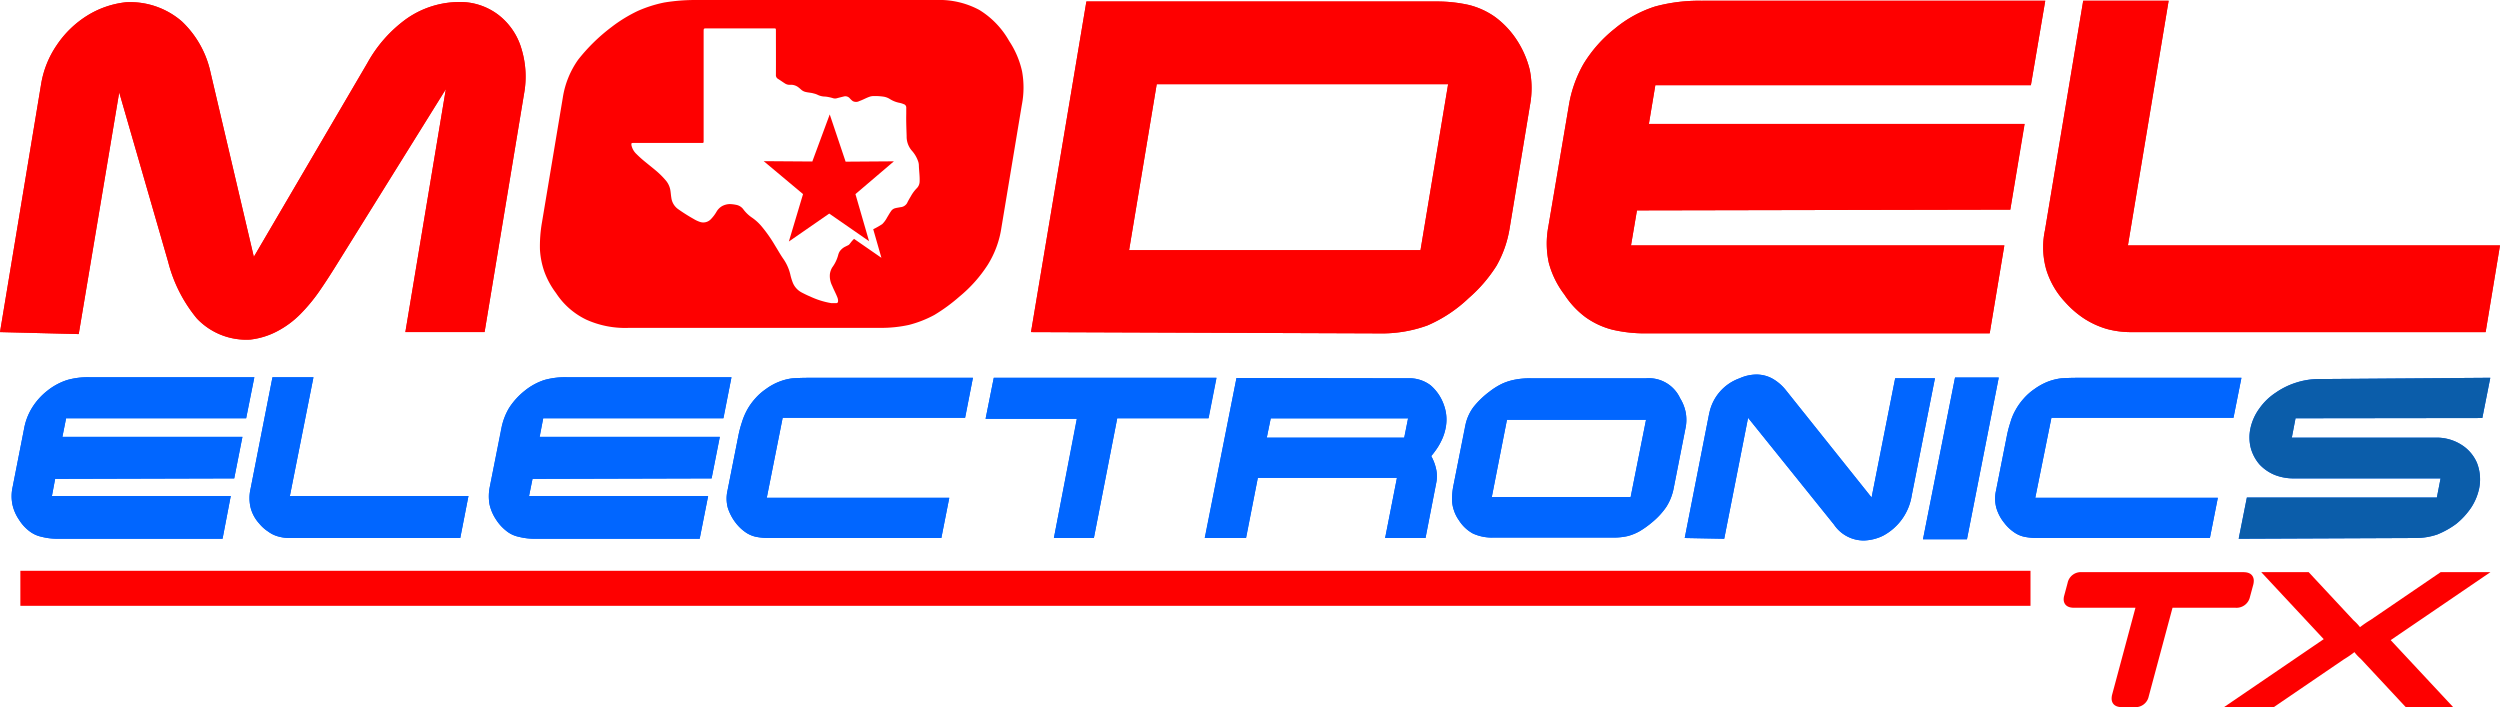 <svg xmlns="http://www.w3.org/2000/svg" width="226.33" height="64.019" viewBox="0 0 226.33 64.019">
  <g id="logo-model-electronics-texas" transform="translate(-78.778 -217.321)">
    <path id="Path_447" data-name="Path 447" d="M85.906,247.729l-7.128-.18,3.732-22.51a9.179,9.179,0,0,1,4.16-6.139,8.38,8.38,0,0,1,3.531-1.214,7.134,7.134,0,0,1,5.037,1.732,9.022,9.022,0,0,1,2.608,4.655l3.912,16.663,10.276-17.54a12.343,12.343,0,0,1,3.531-4,8.411,8.411,0,0,1,4.677-1.529,5.725,5.725,0,0,1,3.665,1.169,5.992,5.992,0,0,1,2.091,3.1,8.605,8.605,0,0,1,.225,4.025l-3.575,21.588h-7.173l3.665-21.992L109.4,241.208q-.978,1.585-1.754,2.7a16.787,16.787,0,0,1-1.687,2.024,8.467,8.467,0,0,1-2.024,1.507,6.912,6.912,0,0,1-2.5.787,6.155,6.155,0,0,1-4.835-1.911A13.1,13.1,0,0,1,94,241.185l-4.43-15.336-3.665,21.879" transform="translate(0 -0.163)" fill="#ee2f28"/>
    <path id="Path_448" data-name="Path 448" d="M292.349,240.088l2.5-15.021H268.468l-2.5,15.021h26.377m-35.259,7.421,5.015-29.93h31.662a13.2,13.2,0,0,1,2.968.315,7.066,7.066,0,0,1,2.361,1.079,8.063,8.063,0,0,1,1.867,1.934,8.9,8.9,0,0,1,1.281,2.856,8.4,8.4,0,0,1,.023,3.193l-1.844,11.154a10.471,10.471,0,0,1-1.192,3.4,13.168,13.168,0,0,1-2.518,2.924,12.641,12.641,0,0,1-3.733,2.473,12.062,12.062,0,0,1-4.318.72Z" transform="translate(-84.97 -0.123)" fill="#ee2f28"/>
    <path id="Path_449" data-name="Path 449" d="M360.341,217.45H391.4l-1.3,7.645h-34l-.585,3.508h34l-1.282,7.758-33.8.068-.539,3.171h33.8l-1.327,7.961h-31.1a12.781,12.781,0,0,1-3.081-.338,7.418,7.418,0,0,1-2.406-1.124,8.036,8.036,0,0,1-1.911-2.046,8.346,8.346,0,0,1-1.417-2.878,8.258,8.258,0,0,1-.045-3.261l1.844-10.884a11.248,11.248,0,0,1,1.35-3.867,11.933,11.933,0,0,1,2.833-3.193,10.923,10.923,0,0,1,3.643-2,15.112,15.112,0,0,1,4.273-.517" transform="translate(-127.461 -0.061)" fill="#ee2f28"/>
    <path id="Path_450" data-name="Path 450" d="M434.116,244.726a7.672,7.672,0,0,1-1.709-2.923,7.51,7.51,0,0,1-.113-3.575l3.463-20.778h7.735L439.805,239.6h33.685l-1.3,7.848H439.94a8.2,8.2,0,0,1-2.069-.293,7.528,7.528,0,0,1-1.979-.9,8.45,8.45,0,0,1-1.776-1.529" transform="translate(-168.383 -0.061)" fill="#ee2f28"/>
    <path id="Path_451" data-name="Path 451" d="M87.874,282.572H102.76l-.742,3.71h-16.3l-.337,1.686h16.3l-.742,3.755-16.213.045-.292,1.552h16.19l-.742,3.868H84.951a5.778,5.778,0,0,1-1.462-.18,3,3,0,0,1-1.146-.54,4.243,4.243,0,0,1-.877-.989,3.94,3.94,0,0,1-.607-1.394,3.852,3.852,0,0,1,.023-1.6l1.034-5.262a5.427,5.427,0,0,1,.72-1.889,5.9,5.9,0,0,1,1.394-1.552,5.666,5.666,0,0,1,1.8-.967,6.9,6.9,0,0,1,2.046-.247" transform="translate(-0.956 -31.094)" fill="#0166ff"/>
    <path id="Path_452" data-name="Path 452" d="M122.793,295.794a3.382,3.382,0,0,1-.764-1.417,3.735,3.735,0,0,1,0-1.732l1.979-10.074h3.71l-2.136,10.749H141.75l-.742,3.8H125.537a3.619,3.619,0,0,1-.989-.135,3.049,3.049,0,0,1-.944-.45,3.517,3.517,0,0,1-.81-.742" transform="translate(-20.562 -31.094)" fill="#0166ff"/>
    <path id="Path_453" data-name="Path 453" d="M170.4,282.572h14.886l-.742,3.71h-16.3l-.338,1.686h16.326l-.742,3.755-16.213.045-.315,1.552h16.213l-.765,3.868H167.478a5.771,5.771,0,0,1-1.462-.18,2.763,2.763,0,0,1-1.124-.54,4.3,4.3,0,0,1-.9-.989,3.931,3.931,0,0,1-.607-1.394,4.255,4.255,0,0,1,.023-1.6l1.034-5.262a5.9,5.9,0,0,1,.72-1.889,6.437,6.437,0,0,1,1.417-1.552,5.578,5.578,0,0,1,1.776-.967,7,7,0,0,1,2.047-.247" transform="translate(-40.287 -31.094)" fill="#0166ff"/>
    <path id="Path_454" data-name="Path 454" d="M226.74,282.658l-.72,3.62H209.515l-1.439,7.241H224.6l-.72,3.643H208.346a6.875,6.875,0,0,1-1.259-.113,2.648,2.648,0,0,1-.99-.45,4,4,0,0,1-.832-.81,4.265,4.265,0,0,1-.72-1.372,3.264,3.264,0,0,1-.023-1.552l.967-4.88a9.915,9.915,0,0,1,.337-1.3,4.954,4.954,0,0,1,.472-1.124,5.613,5.613,0,0,1,.72-1.012,5.2,5.2,0,0,1,.989-.877,5.136,5.136,0,0,1,1.236-.675,4.691,4.691,0,0,1,1.169-.292c.382-.023.877-.045,1.507-.045H226.74" transform="translate(-59.881 -31.134)" fill="#0166ff"/>
    <path id="Path_455" data-name="Path 455" d="M249.971,282.658H270.12l-.72,3.665h-8.253l-2.114,10.839h-3.62l2.069-10.794h-8.253l.742-3.71" transform="translate(-81.224 -31.134)" fill="#0166ff"/>
    <path id="Path_456" data-name="Path 456" d="M292.739,288.1h12.435l.36-1.754H293.1l-.36,1.754M290,282.7l15.494.023a3.2,3.2,0,0,1,2.069.629,4,4,0,0,1,1.214,1.822,3.7,3.7,0,0,1,.158,2.046,4.49,4.49,0,0,1-.427,1.237,6.285,6.285,0,0,1-.54.877,3.469,3.469,0,0,1-.338.427,5.073,5.073,0,0,1,.225.472,4.424,4.424,0,0,1,.248.854,3.181,3.181,0,0,1-.022,1.124l-.967,4.97h-3.665l1.079-5.442H291.929l-1.079,5.442h-3.733Z" transform="translate(-99.278 -31.155)" fill="#0166ff"/>
    <path id="Path_457" data-name="Path 457" d="M347.464,286.5H334.871l-1.372,6.994h12.57l1.394-6.994m-10.479-3.755h10.479a3.117,3.117,0,0,1,3.081,1.8,3.947,3.947,0,0,1,.517,1.327,3.722,3.722,0,0,1-.045,1.484l-1.057,5.374a4.826,4.826,0,0,1-.652,1.642,6.633,6.633,0,0,1-1.281,1.395,9.135,9.135,0,0,1-1.124.809,4.724,4.724,0,0,1-1.1.45,5.627,5.627,0,0,1-1.237.135H333.635a4.417,4.417,0,0,1-1.844-.36,3.506,3.506,0,0,1-1.259-1.192,3.1,3.1,0,0,1-.473-.944,2.825,2.825,0,0,1-.157-.967,6.018,6.018,0,0,1,.113-1.191l1.079-5.487a4.3,4.3,0,0,1,.742-1.664,8.012,8.012,0,0,1,1.462-1.417,6.092,6.092,0,0,1,1.169-.719,4.652,4.652,0,0,1,1.169-.36A6.323,6.323,0,0,1,336.985,282.744Z" transform="translate(-119.666 -31.175)" fill="#0166ff"/>
    <path id="Path_458" data-name="Path 458" d="M372.378,285.562a4.229,4.229,0,0,1,2.743-3.126,3.719,3.719,0,0,1,1.485-.338,2.992,2.992,0,0,1,1.462.36,4.18,4.18,0,0,1,1.236,1.057l7.758,9.714,2.136-10.794h3.6L390.7,293.028a5.006,5.006,0,0,1-2.609,3.665,4.251,4.251,0,0,1-1.731.427,3.238,3.238,0,0,1-2.7-1.439l-7.78-9.669-2.159,10.951-3.575-.068,2.226-11.333" transform="translate(-138.846 -30.868)" fill="#0166ff"/>
    <path id="Path_459" data-name="Path 459" d="M418.206,282.615l-2.878,14.639h-3.98l2.9-14.639h3.958" transform="translate(-158.477 -31.114)" fill="#0166ff"/>
    <path id="Path_460" data-name="Path 460" d="M446.119,282.658l-.72,3.62H428.917l-1.462,7.241h16.528l-.72,3.643H427.725a6.875,6.875,0,0,1-1.259-.113,2.491,2.491,0,0,1-.989-.45,3.525,3.525,0,0,1-.832-.81,3.851,3.851,0,0,1-.719-1.372,3.25,3.25,0,0,1-.023-1.552l.967-4.88a10,10,0,0,1,.337-1.3,4.979,4.979,0,0,1,.472-1.124,5.612,5.612,0,0,1,.72-1.012,5.214,5.214,0,0,1,.989-.877,5.586,5.586,0,0,1,1.237-.675,5.1,5.1,0,0,1,1.191-.292c.36-.023.877-.045,1.507-.045h14.8" transform="translate(-164.42 -31.134)" fill="#0166ff"/>
    <path id="Path_461" data-name="Path 461" d="M483.8,288.077a4.157,4.157,0,0,1,2.248.607,3.617,3.617,0,0,1,1.462,1.664,4.1,4.1,0,0,1,.2,2.338,5.044,5.044,0,0,1-.742,1.754,6.7,6.7,0,0,1-1.327,1.439,7.729,7.729,0,0,1-1.731.967,6.017,6.017,0,0,1-1.867.315l-16.1.068.742-3.733h17.2l.337-1.732H470.982a4.624,4.624,0,0,1-1.777-.315,3.94,3.94,0,0,1-1.372-.944,3.841,3.841,0,0,1-.787-1.462,3.92,3.92,0,0,1-.045-1.776,4.728,4.728,0,0,1,.81-1.822,5.311,5.311,0,0,1,1.484-1.439,7.01,7.01,0,0,1,1.889-.922,6.462,6.462,0,0,1,2.046-.315l15.493-.113L488,286.3l-16.91.022-.337,1.754H483.8" transform="translate(-184.493 -31.134)" fill="#0166ff"/>
    <path id="Path_462" data-name="Path 462" d="M85.906,247.729l-7.128-.18,3.732-22.51a8.543,8.543,0,0,1,1.417-3.485A9.086,9.086,0,0,1,86.67,218.9a8.275,8.275,0,0,1,3.531-1.214,7.172,7.172,0,0,1,5.037,1.732,8.932,8.932,0,0,1,2.608,4.655l3.912,16.663,10.276-17.54a12.089,12.089,0,0,1,3.531-4,8.353,8.353,0,0,1,4.677-1.529,5.725,5.725,0,0,1,3.665,1.169,5.992,5.992,0,0,1,2.091,3.1,8.605,8.605,0,0,1,.225,4.025l-3.575,21.588h-7.173l3.665-21.992L109.4,241.208q-.978,1.585-1.754,2.7a14.925,14.925,0,0,1-1.687,2.024,8.467,8.467,0,0,1-2.024,1.507,6.912,6.912,0,0,1-2.5.787,6.155,6.155,0,0,1-4.835-1.911A13.1,13.1,0,0,1,94,241.185l-4.43-15.336-3.665,21.879" transform="translate(0 -0.163)" fill="#fe0000"/>
    <path id="Path_463" data-name="Path 463" d="M292.349,240.088l2.5-15.021H268.468l-2.5,15.021h26.377m-35.259,7.421,5.015-29.93h31.662a13.2,13.2,0,0,1,2.968.315,7.066,7.066,0,0,1,2.361,1.079,8.074,8.074,0,0,1,1.867,1.934,8.687,8.687,0,0,1,1.281,2.856,8.391,8.391,0,0,1,.023,3.193l-1.844,11.154a9.969,9.969,0,0,1-1.192,3.4,13.168,13.168,0,0,1-2.518,2.924,12.641,12.641,0,0,1-3.733,2.473,12.062,12.062,0,0,1-4.318.72Z" transform="translate(-84.97 -0.123)" fill="#fe0000"/>
    <path id="Path_464" data-name="Path 464" d="M360.341,217.45H391.4l-1.3,7.645h-34l-.585,3.508h34.023l-1.3,7.758-33.8.068-.539,3.171h33.8l-1.327,7.961h-31.1a12.781,12.781,0,0,1-3.081-.338,7.181,7.181,0,0,1-2.406-1.124,7.676,7.676,0,0,1-1.911-2.046,8.158,8.158,0,0,1-1.417-2.878,8.247,8.247,0,0,1-.045-3.261l1.844-10.884a11.248,11.248,0,0,1,1.35-3.867,12.282,12.282,0,0,1,2.833-3.193,10.923,10.923,0,0,1,3.643-2,15.112,15.112,0,0,1,4.273-.517" transform="translate(-127.461 -0.061)" fill="#fe0000"/>
    <path id="Path_465" data-name="Path 465" d="M434.118,244.726a7.331,7.331,0,0,1-1.687-2.923,7.214,7.214,0,0,1-.135-3.575l3.463-20.778h7.735L439.807,239.6h33.685l-1.3,7.848H439.942a8.343,8.343,0,0,1-2.069-.293,8.253,8.253,0,0,1-1.979-.9,9.053,9.053,0,0,1-1.776-1.529" transform="translate(-168.384 -0.061)" fill="#fe0000"/>
    <path id="Path_466" data-name="Path 466" d="M87.874,282.572H102.76l-.742,3.71h-16.3l-.337,1.686h16.3l-.742,3.755-16.213.045-.292,1.552h16.19l-.742,3.868H84.951a5.778,5.778,0,0,1-1.462-.18,2.5,2.5,0,0,1-1.124-.54,3.515,3.515,0,0,1-.9-.989,3.94,3.94,0,0,1-.607-1.394,3.852,3.852,0,0,1,.023-1.6l1.034-5.262a5.427,5.427,0,0,1,.72-1.889,5.9,5.9,0,0,1,1.394-1.552,5.666,5.666,0,0,1,1.8-.967,6.9,6.9,0,0,1,2.046-.247" transform="translate(-0.956 -31.094)" fill="#0166ff"/>
    <path id="Path_467" data-name="Path 467" d="M122.793,295.794a3.382,3.382,0,0,1-.764-1.417,3.735,3.735,0,0,1,0-1.732l1.979-10.074h3.71l-2.136,10.749H141.75l-.742,3.8H125.537a3.741,3.741,0,0,1-.989-.135,2.358,2.358,0,0,1-.922-.45,3.594,3.594,0,0,1-.832-.742" transform="translate(-20.562 -31.094)" fill="#0166ff"/>
    <path id="Path_468" data-name="Path 468" d="M170.4,282.572h14.886l-.72,3.71H168.243l-.315,1.686h16.3l-.742,3.755-16.213.045-.315,1.552h16.213l-.765,3.868H167.5a5.823,5.823,0,0,1-1.484-.18,2.5,2.5,0,0,1-1.124-.54,3.884,3.884,0,0,1-.9-.989,4.384,4.384,0,0,1-.607-1.394,4.255,4.255,0,0,1,.023-1.6l1.057-5.262a5.4,5.4,0,0,1,.7-1.889,6.437,6.437,0,0,1,1.417-1.552,5.578,5.578,0,0,1,1.776-.967,7,7,0,0,1,2.047-.247" transform="translate(-40.287 -31.094)" fill="#0166ff"/>
    <path id="Path_469" data-name="Path 469" d="M226.74,282.658l-.7,3.62H209.515l-1.439,7.241H224.6l-.72,3.643H208.346a5.456,5.456,0,0,1-1.259-.113,2.648,2.648,0,0,1-.99-.45,4,4,0,0,1-.832-.81,4.765,4.765,0,0,1-.72-1.372,3.264,3.264,0,0,1-.023-1.552l.967-4.88a9.915,9.915,0,0,1,.337-1.3,8.42,8.42,0,0,1,.472-1.124,5.613,5.613,0,0,1,.72-1.012,5.2,5.2,0,0,1,.989-.877,5.136,5.136,0,0,1,1.236-.675,4.944,4.944,0,0,1,1.169-.292c.382-.023.877-.045,1.507-.045H226.74" transform="translate(-59.881 -31.134)" fill="#0166ff"/>
    <path id="Path_470" data-name="Path 470" d="M249.971,282.658h20.171l-.72,3.665h-8.275l-2.114,10.839h-3.62l2.091-10.794h-8.275l.742-3.71" transform="translate(-81.224 -31.134)" fill="#0166ff"/>
    <path id="Path_471" data-name="Path 471" d="M292.759,288.1h12.458l.337-1.754H293.119l-.36,1.754m-2.744-5.4,15.494.023a3.2,3.2,0,0,1,2.069.629,4.221,4.221,0,0,1,1.236,1.822,3.92,3.92,0,0,1,.135,2.046,4.491,4.491,0,0,1-.427,1.237,4.688,4.688,0,0,1-.54.877c-.158.2-.27.36-.338.427a5.063,5.063,0,0,1,.225.472,3.99,3.99,0,0,1,.248.854,2.73,2.73,0,0,1-.023,1.124l-.967,4.97h-3.643l1.057-5.442H291.95l-1.057,5.442H287.16Z" transform="translate(-99.299 -31.155)" fill="#0166ff"/>
    <path id="Path_472" data-name="Path 472" d="M347.464,286.5H334.871l-1.372,6.994h12.57l1.394-6.994m-10.479-3.755h10.479a3.117,3.117,0,0,1,3.081,1.8,3.776,3.776,0,0,1,.517,1.327,3.722,3.722,0,0,1-.045,1.484l-1.057,5.374a4.826,4.826,0,0,1-.652,1.642,6.633,6.633,0,0,1-1.281,1.395,7.7,7.7,0,0,1-1.124.809,4.356,4.356,0,0,1-1.1.45,5.426,5.426,0,0,1-1.214.135H333.635a3.926,3.926,0,0,1-1.822-.36,3.39,3.39,0,0,1-1.281-1.192,3.716,3.716,0,0,1-.473-.944,3.366,3.366,0,0,1-.157-.967,6.018,6.018,0,0,1,.113-1.191l1.1-5.487a3.961,3.961,0,0,1,.72-1.664,7.521,7.521,0,0,1,1.484-1.417,6.42,6.42,0,0,1,1.147-.719,5.8,5.8,0,0,1,1.169-.36A8.224,8.224,0,0,1,336.985,282.744Z" transform="translate(-119.666 -31.175)" fill="#0166ff"/>
    <path id="Path_473" data-name="Path 473" d="M372.378,285.562a4.266,4.266,0,0,1,2.743-3.126,3.719,3.719,0,0,1,1.485-.338,2.992,2.992,0,0,1,1.462.36,4.18,4.18,0,0,1,1.236,1.057l7.758,9.714,2.136-10.794h3.6L390.7,293.028a5.006,5.006,0,0,1-2.609,3.665,4.167,4.167,0,0,1-1.731.427,3.267,3.267,0,0,1-2.7-1.439l-7.78-9.669-2.159,10.951-3.575-.068,2.226-11.333" transform="translate(-138.846 -30.868)" fill="#0166ff"/>
    <path id="Path_474" data-name="Path 474" d="M418.206,282.615l-2.878,14.639h-3.98l2.9-14.639h3.958" transform="translate(-158.477 -31.114)" fill="#0166ff"/>
    <path id="Path_475" data-name="Path 475" d="M446.119,282.658l-.72,3.62H428.917l-1.462,7.241h16.528l-.72,3.643H427.725a5.339,5.339,0,0,1-1.259-.113,2.642,2.642,0,0,1-.989-.45,4.007,4.007,0,0,1-.832-.81,3.851,3.851,0,0,1-.719-1.372,3.25,3.25,0,0,1-.023-1.552l.967-4.88a10,10,0,0,1,.337-1.3,4.979,4.979,0,0,1,.472-1.124,5.612,5.612,0,0,1,.72-1.012,5.214,5.214,0,0,1,.989-.877,5.586,5.586,0,0,1,1.237-.675,5.1,5.1,0,0,1,1.191-.292c.36-.023.877-.045,1.507-.045h14.8" transform="translate(-164.42 -31.134)" fill="#0166ff"/>
    <path id="Path_476" data-name="Path 476" d="M483.8,288.077a4.157,4.157,0,0,1,2.248.607,3.617,3.617,0,0,1,1.462,1.664,4.078,4.078,0,0,1,.2,2.338,5.044,5.044,0,0,1-.742,1.754,6.7,6.7,0,0,1-1.327,1.439,7.729,7.729,0,0,1-1.731.967,6.017,6.017,0,0,1-1.867.315l-16.1.068.742-3.733h17.2l.337-1.732H470.982a4.624,4.624,0,0,1-1.777-.315,3.94,3.94,0,0,1-1.372-.944,3.841,3.841,0,0,1-.787-1.462,3.92,3.92,0,0,1-.045-1.776,4.728,4.728,0,0,1,.81-1.822,5.642,5.642,0,0,1,1.484-1.439,6.7,6.7,0,0,1,1.889-.922,7.172,7.172,0,0,1,2.046-.315l15.493-.113L488,286.3l-16.91.022-.337,1.754H483.8" transform="translate(-184.493 -31.134)" fill="#0b5daa"/>
    <g id="Group_537" data-name="Group 537" transform="translate(265.605 269.12)">
      <path id="Path_477" data-name="Path 477" d="M452.188,316.772q.675,0,.675.517a1.311,1.311,0,0,1-.034.27l-.3,1.124a.988.988,0,0,1-1.057.787h-5.9l-2.2,8.21a.971.971,0,0,1-1.046.787h-1.124q-.675,0-.675-.517a1.319,1.319,0,0,1,.034-.27l2.2-8.21h-5.9q-.675,0-.675-.506a1.046,1.046,0,0,1,.044-.282l.3-1.124a.971.971,0,0,1,1.046-.787Z" transform="translate(-435.911 -316.51)" fill="#fe0000"/>
      <path id="Path_478" data-name="Path 478" d="M442.075,328.492h-1.124c-.845,0-.936-.545-.936-.779a1.558,1.558,0,0,1,.039-.325l2.119-7.894h-5.563c-.845,0-.936-.537-.936-.767a1.292,1.292,0,0,1,.055-.353l.3-1.121a1.225,1.225,0,0,1,1.3-.981h14.62c.845,0,.937.545.937.779a1.554,1.554,0,0,1-.04.325l-.307,1.138a1.243,1.243,0,0,1-1.31.98h-5.7l-2.153,8.017A1.225,1.225,0,0,1,442.075,328.492Zm-4.746-11.7a.714.714,0,0,0-.793.59l-.3,1.128a.8.8,0,0,0-.036.213c0,.1,0,.244.413.244h6.246l-2.293,8.54a1.019,1.019,0,0,0-.025.2c0,.1,0,.255.413.255h1.124a.714.714,0,0,0,.793-.591l2.257-8.407h6.105a.73.73,0,0,0,.805-.594l.3-1.124a1.055,1.055,0,0,0,.025-.2c0-.1,0-.255-.414-.255Z" transform="translate(-435.673 -316.272)" fill="#fe0000"/>
    </g>
    <g id="Group_538" data-name="Group 538" transform="translate(280.12 269.12)">
      <path id="Path_479" data-name="Path 479" d="M476.044,323.351a7.449,7.449,0,0,1-1.158.832l-6.287,4.285h-3.576l8.581-5.848-5.455-5.848h3.576l3.993,4.285a3.024,3.024,0,0,1,.708.832,7.537,7.537,0,0,1,1.158-.832l6.287-4.285h3.576l-8.581,5.848,5.455,5.848h-3.576l-3.993-4.285A3,3,0,0,1,476.044,323.351Z" transform="translate(-464.173 -316.51)" fill="#fe0000"/>
      <path id="Path_480" data-name="Path 480" d="M484.151,328.492h-4.293l-4.071-4.368a4.112,4.112,0,0,1-.577-.613,9.66,9.66,0,0,1-.961.658l-6.343,4.323H463.4l9.031-6.155-5.657-6.066h4.293l4.07,4.368a4.157,4.157,0,0,1,.578.613,9.558,9.558,0,0,1,.96-.658l6.343-4.324h4.506l-9.031,6.155Zm-4.065-.523h2.86l-5.252-5.631,8.132-5.542H483.18l-6.22,4.24a7.4,7.4,0,0,0-1.127.807l-.259.243-.155-.32a2.776,2.776,0,0,0-.648-.752l-3.932-4.218h-2.86l5.252,5.631-8.132,5.542h2.647l6.22-4.24a7.323,7.323,0,0,0,1.126-.807l.26-.244.155.321a2.8,2.8,0,0,0,.648.751Z" transform="translate(-463.401 -316.272)" fill="#fe0000"/>
    </g>
    <rect id="Rectangle_96" data-name="Rectangle 96" width="181.981" height="3.171" transform="translate(80.622 268.996)" fill="#fe0000"/>
    <g id="Group_540" data-name="Group 540" transform="translate(127.654 217.321)">
      <path id="Path_481" data-name="Path 481" d="M186.229,217.321h21.834a7.631,7.631,0,0,1,3.868.9,7.748,7.748,0,0,1,2.7,2.811,8.118,8.118,0,0,1,1.169,2.743,8.22,8.22,0,0,1-.023,3.058l-1.844,11.086a8.8,8.8,0,0,1-1.237,3.373,12.422,12.422,0,0,1-2.563,2.878,15.544,15.544,0,0,1-2.271,1.664,10.154,10.154,0,0,1-2.294.9,11.722,11.722,0,0,1-2.541.27H180.2a8.564,8.564,0,0,1-3.845-.742,6.755,6.755,0,0,1-2.744-2.406,7.5,7.5,0,0,1-1.057-1.934,7.349,7.349,0,0,1-.4-2,12.458,12.458,0,0,1,.18-2.451l1.889-11.311a8.065,8.065,0,0,1,1.394-3.441,16.387,16.387,0,0,1,3.013-2.946,13.093,13.093,0,0,1,2.384-1.462,11.534,11.534,0,0,1,2.406-.765A17.408,17.408,0,0,1,186.229,217.321Zm-5.348,13.934a9.944,9.944,0,0,0,.862.77c.3.247.608.488.906.74a7.294,7.294,0,0,1,.885.877,1.843,1.843,0,0,1,.407.8c.055.258.063.521.107.779a1.5,1.5,0,0,0,.591,1.016,16.153,16.153,0,0,0,1.44.912,2.751,2.751,0,0,0,.538.254.942.942,0,0,0,1.007-.235,3.376,3.376,0,0,0,.52-.688,1.386,1.386,0,0,1,.5-.5,1.546,1.546,0,0,1,.705-.183,3.255,3.255,0,0,1,.553.066,1.038,1.038,0,0,1,.671.418,3.258,3.258,0,0,0,.738.714,4.344,4.344,0,0,1,.929.844,12.783,12.783,0,0,1,1.2,1.716c.242.388.464.79.723,1.167a4.137,4.137,0,0,1,.651,1.424,4.884,4.884,0,0,0,.212.719,1.738,1.738,0,0,0,.833.94c.238.122.475.244.723.344a7.344,7.344,0,0,0,1.952.617h.458c.119-.012.151-.093.152-.2a.874.874,0,0,0-.064-.322c-.137-.356-.325-.69-.466-1.044a1.949,1.949,0,0,1-.208-1.089,1.583,1.583,0,0,1,.209-.581,3.356,3.356,0,0,0,.534-1.1,1.135,1.135,0,0,1,.143-.351,1.313,1.313,0,0,1,.554-.452c.3-.159.237-.074.445-.346a2.839,2.839,0,0,1,.3-.334l2.477,1.715-.742-2.588a7.68,7.68,0,0,0,.814-.462,2.35,2.35,0,0,0,.435-.59c.118-.191.226-.388.355-.572a.64.64,0,0,1,.355-.271c.164-.048.332-.064.5-.1a.763.763,0,0,0,.605-.369c.1-.214.221-.419.343-.623a3.306,3.306,0,0,1,.517-.705.885.885,0,0,0,.277-.644c.02-.493-.059-.98-.07-1.472a1.174,1.174,0,0,0-.078-.372,2.816,2.816,0,0,0-.566-.943,1.944,1.944,0,0,1-.462-1.312c-.021-.665-.051-1.331-.035-2,0-.187,0-.374,0-.56a.312.312,0,0,0-.217-.324,2.018,2.018,0,0,0-.375-.12,2.5,2.5,0,0,1-.894-.35,1.522,1.522,0,0,0-.581-.215,5.237,5.237,0,0,0-.937-.05,1.057,1.057,0,0,0-.324.062c-.313.108-.6.279-.912.385a.633.633,0,0,1-.6.008,1.746,1.746,0,0,1-.278-.26.533.533,0,0,0-.546-.157c-.205.051-.411.1-.615.157a.6.6,0,0,1-.336,0,3.914,3.914,0,0,0-.707-.151,1.564,1.564,0,0,1-.71-.163,1.517,1.517,0,0,0-.335-.115c-.22-.071-.451-.075-.674-.126a.939.939,0,0,1-.416-.175c-.095-.078-.182-.166-.281-.238a1.1,1.1,0,0,0-.768-.249.769.769,0,0,1-.511-.145c-.2-.126-.386-.262-.583-.385a.385.385,0,0,1-.2-.372c.008-1.333,0-2.666,0-4,0-.2-.007-.206-.208-.206h-6.036c-.3,0-.3,0-.3.3v9.868c0,.206,0,.206-.2.206h-6.125c-.075,0-.155-.014-.215.052v.127A1.515,1.515,0,0,0,180.881,231.255Z" transform="translate(-172.147 -217.321)" fill="#fe0000"/>
      <g id="Group_539" data-name="Group 539" transform="translate(20.264 10.358)">
        <path id="Path_482" data-name="Path 482" d="M214.418,244.323l-3.56-2.982,4.4.031,1.577-4.263,1.437,4.278,4.372-.031-3.482,2.967,1.234,4.263-3.607-2.5-3.654,2.53Z" transform="translate(-210.857 -237.109)" fill="#fe0000"/>
      </g>
    </g>
  </g>
</svg>

